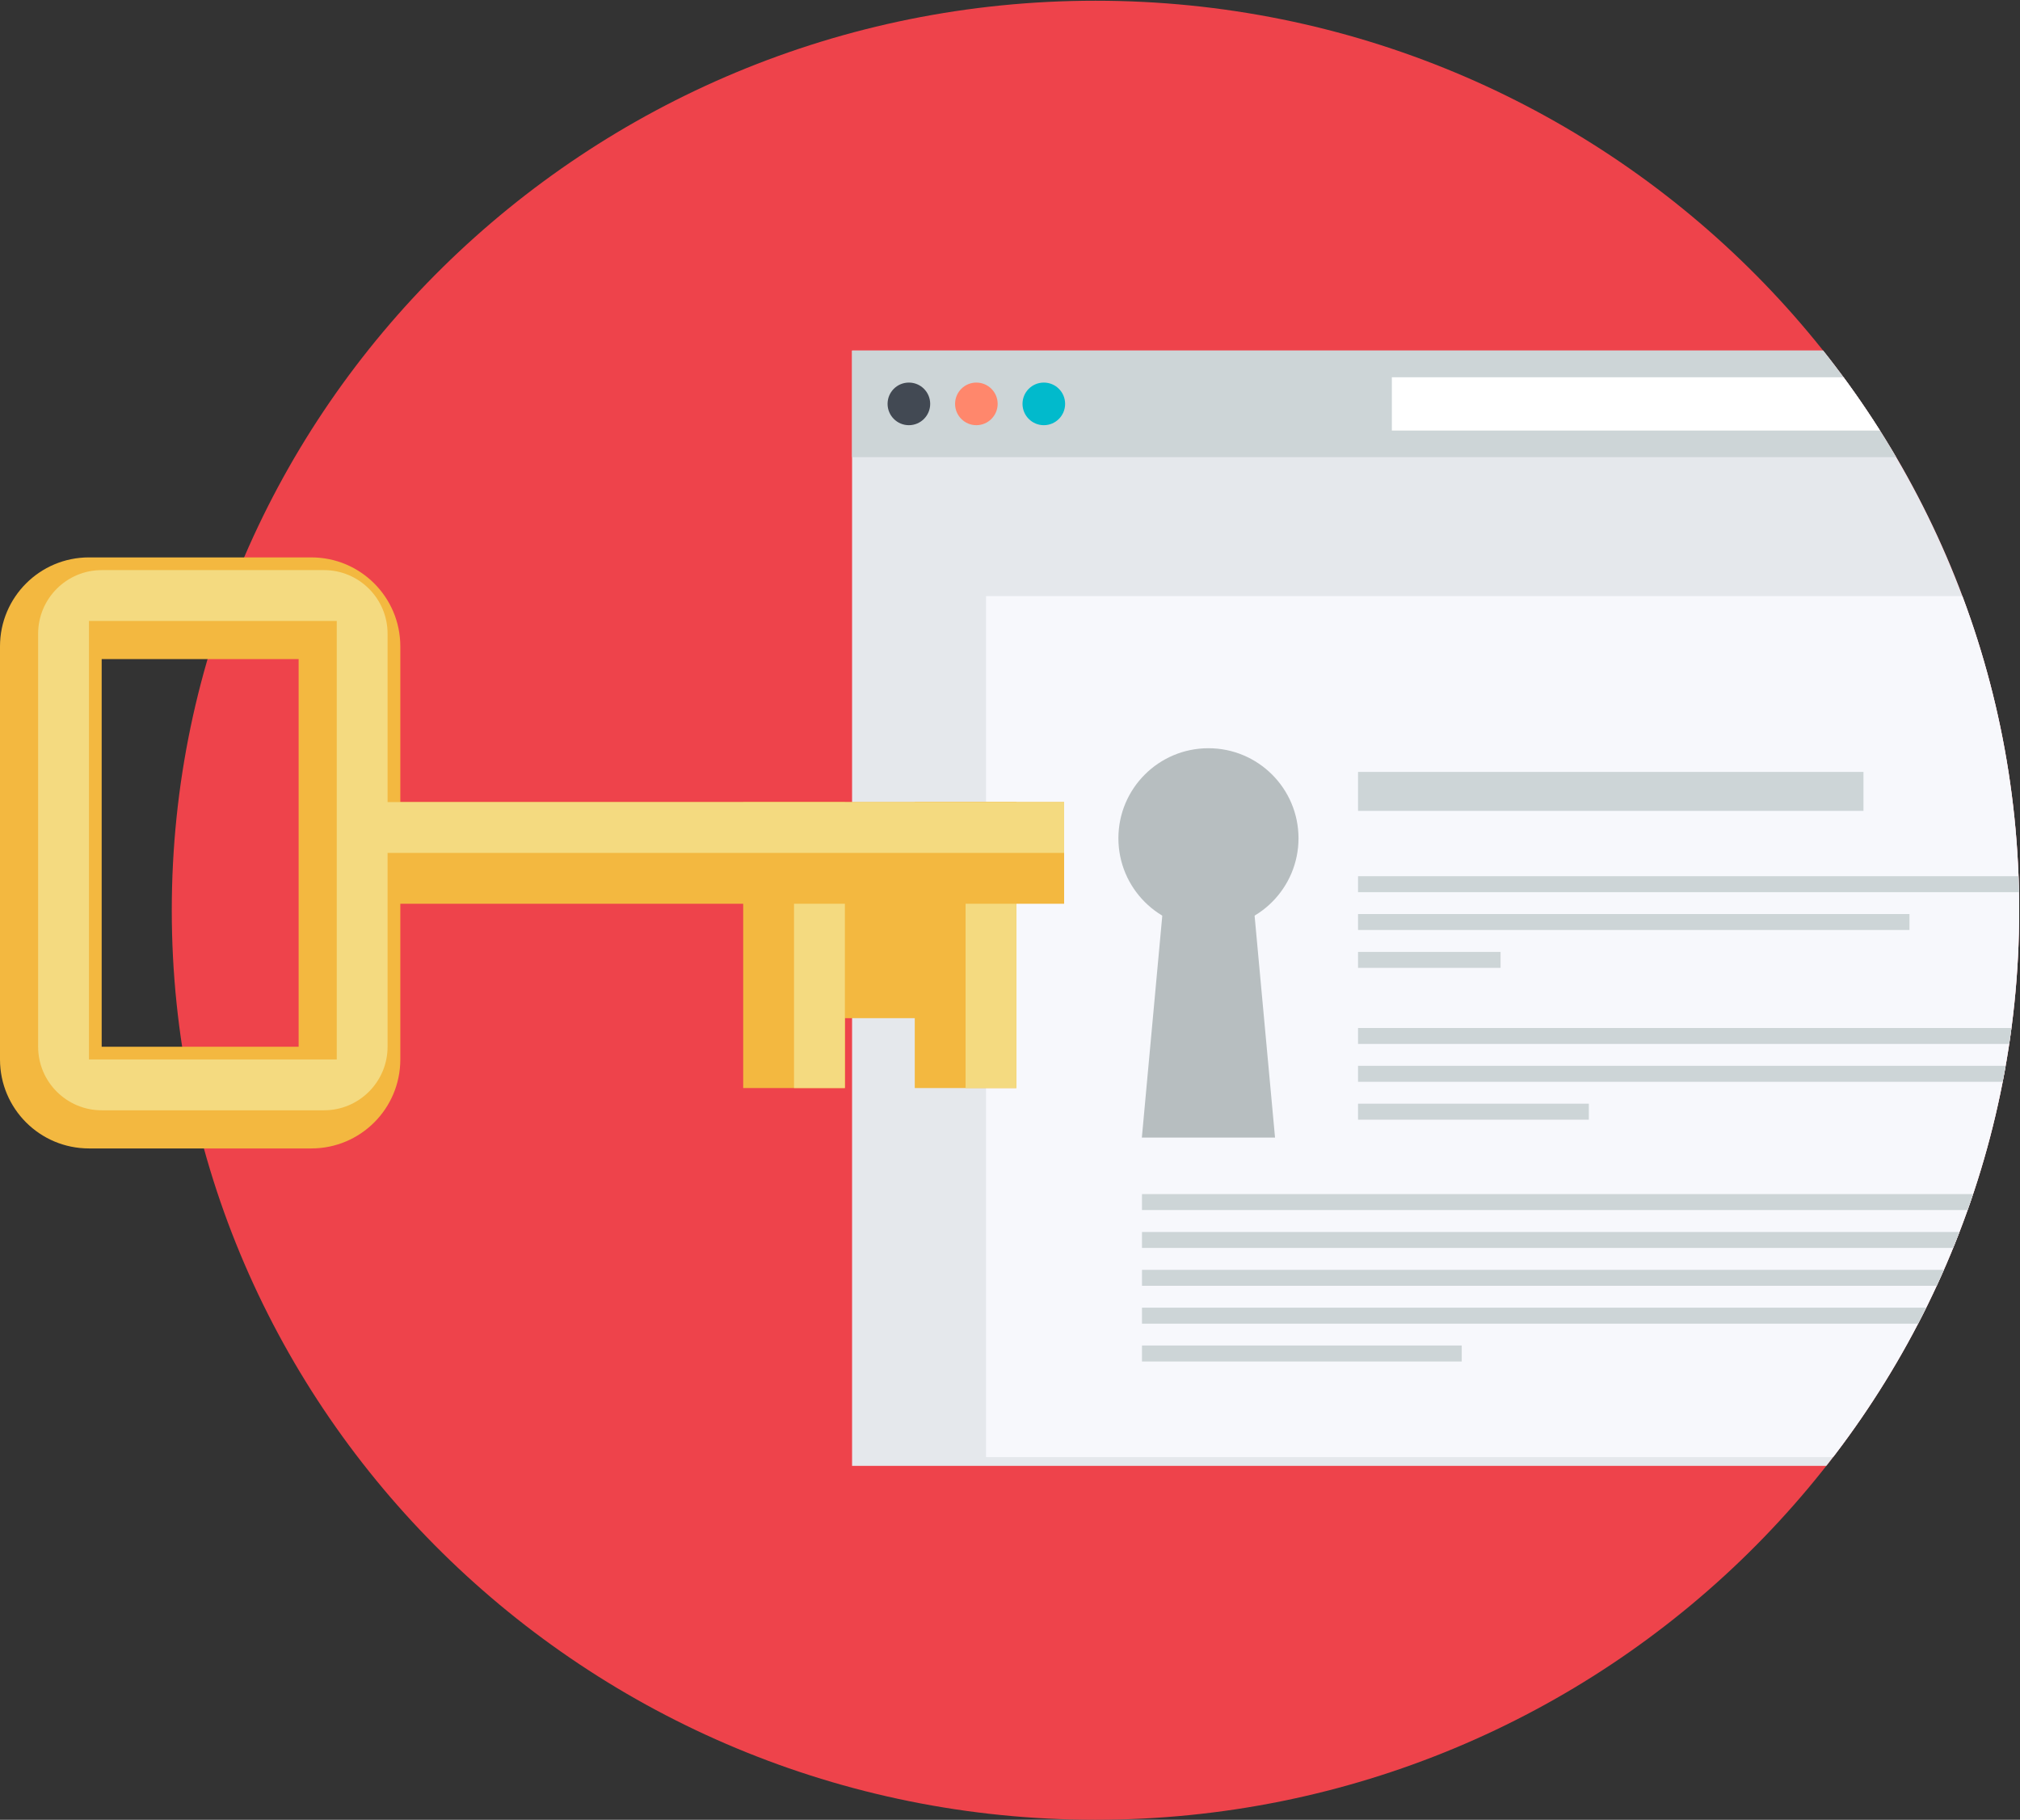 <?xml version="1.0" encoding="UTF-8" standalone="no"?>
<!-- Created with Inkscape (http://www.inkscape.org/) -->

<svg
   xmlns:dc="http://purl.org/dc/elements/1.1/"
   xmlns:cc="http://creativecommons.org/ns#"
   xmlns:rdf="http://www.w3.org/1999/02/22-rdf-syntax-ns#"
   xmlns:svg="http://www.w3.org/2000/svg"
   xmlns="http://www.w3.org/2000/svg"
   xmlns:sodipodi="http://sodipodi.sourceforge.net/DTD/sodipodi-0.dtd"
   xmlns:inkscape="http://www.inkscape.org/namespaces/inkscape"
   id="svg3596"
   version="1.1"
   inkscape:version="0.91 r13725"
   xml:space="preserve"
   width="115.468"
   height="104"
   viewBox="0 0 115.468 104"
   sodipodi:docname="key.svg"><rect x="0" y="0" width="115.468" height="104" fill="#333333" stroke="none"/><defs
     id="defs3600"><clipPath
       clipPathUnits="userSpaceOnUse"
       id="clipPath3610"><path
         d="m 0,104.35 134.056,0 L 134.056,0 0,0 0,104.35 Z"
         id="path3612"
         inkscape:connector-curvature="0" /></clipPath><clipPath
       clipPathUnits="userSpaceOnUse"
       id="clipPath3622"><path
         d="M 62.856,104.35 C 33.632,104.35 9.857,80.944 9.857,52.175 l 0,0 C 9.857,23.405 33.632,0 62.856,0 l 0,0 c 29.225,0 53,23.405 53,52.175 l 0,0 c 0,28.769 -23.775,52.175 -53,52.175 z"
         id="path3624"
         inkscape:connector-curvature="0" /></clipPath><clipPath
       clipPathUnits="userSpaceOnUse"
       id="clipPath3682"><path
         d="m 0,104.35 134.056,0 L 134.056,0 0,0 0,104.35 Z"
         id="path3684"
         inkscape:connector-curvature="0" /></clipPath></defs><sodipodi:namedview
     pagecolor="#ffffff"
     bordercolor="#666666"
     borderopacity="1"
     objecttolerance="10"
     gridtolerance="10"
     guidetolerance="10"
     inkscape:pageopacity="0"
     inkscape:pageshadow="2"
     inkscape:window-width="781"
     inkscape:window-height="480"
     id="namedview3598"
     showgrid="false"
     inkscape:zoom="1.8092956"
     inkscape:cx="83.785"
     inkscape:cy="65.218748"
     inkscape:window-x="32"
     inkscape:window-y="9"
     inkscape:window-maximized="0"
     inkscape:current-layer="g3604"
     fit-margin-top="0"
     fit-margin-left="0"
     fit-margin-right="0"
     fit-margin-bottom="0" /><g
     id="g3604"
     inkscape:groupmode="layer"
     inkscape:label="key"
     transform="matrix(1.25,0,0,-1.25,0,104)"><g
       id="g3606"
       transform="scale(0.797,0.797)"><g
         id="g3608"
         clip-path="url(#clipPath3610)"><g
           id="g3614"
           transform="translate(62.856,0)"><path
             d="m 0,0 c -29.225,0 -53,23.405 -53,52.175 0,28.769 23.775,52.175 53,52.175 29.225,0 53,-23.406 53,-52.175 C 53,23.405 29.225,0 0,0"
             style="fill:#ee434b;fill-opacity:1;fill-rule:nonzero;stroke:none"
             id="path3616"
             inkscape:connector-curvature="0" /></g></g></g><g
       id="g3618"
       transform="scale(0.797,0.797)"><g
         id="g3620"
         clip-path="url(#clipPath3622)"><path
           d="m 134.056,20.303 -85.166,0 0,63.976 85.166,0 0,-63.976 z"
           style="fill:#e5e8ec;fill-opacity:1;fill-rule:nonzero;stroke:none"
           id="path3626"
           inkscape:connector-curvature="0" /><path
           d="m 134.056,78.167 -85.166,0 0,6.112 85.166,0 0,-6.112 z"
           style="fill:#cdd5d7;fill-opacity:1;fill-rule:nonzero;stroke:none"
           id="path3628"
           inkscape:connector-curvature="0" /><path
           d="m 130.39,79.694 -50.529,0 0,3.056 50.529,0 0,-3.056 z"
           style="fill:#ffffff;fill-opacity:1;fill-rule:nonzero;stroke:none"
           id="path3630"
           inkscape:connector-curvature="0" /><g
           id="g3632"
           transform="translate(53.372,81.223)"><path
             d="m 0,0 c 0,-0.674 -0.547,-1.223 -1.223,-1.223 -0.675,0 -1.222,0.549 -1.222,1.223 0,0.677 0.547,1.222 1.222,1.222 C -0.547,1.222 0,0.677 0,0"
             style="fill:#424953;fill-opacity:1;fill-rule:nonzero;stroke:none"
             id="path3634"
             inkscape:connector-curvature="0" /></g><g
           id="g3636"
           transform="translate(57.243,81.223)"><path
             d="m 0,0 c 0,-0.674 -0.548,-1.223 -1.223,-1.223 -0.673,0 -1.22,0.549 -1.22,1.223 0,0.677 0.547,1.222 1.22,1.222 C -0.548,1.222 0,0.677 0,0"
             style="fill:#ff876c;fill-opacity:1;fill-rule:nonzero;stroke:none"
             id="path3638"
             inkscape:connector-curvature="0" /></g><g
           id="g3640"
           transform="translate(61.114,81.223)"><path
             d="m 0,0 c 0,-0.674 -0.547,-1.223 -1.223,-1.223 -0.673,0 -1.222,0.549 -1.222,1.223 0,0.677 0.549,1.222 1.222,1.222 C -0.547,1.222 0,0.677 0,0"
             style="fill:#01bacc;fill-opacity:1;fill-rule:nonzero;stroke:none"
             id="path3642"
             inkscape:connector-curvature="0" /></g><path
           d="m 126.853,20.803 -70.277,0 0,49.392 70.277,0 0,-49.392 z"
           style="fill:#f7f8fc;fill-opacity:1;fill-rule:nonzero;stroke:none"
           id="path3644"
           inkscape:connector-curvature="0" /><g
           id="g3646"
           transform="translate(74.505,56.303)"><path
             d="m 0,0 c 0,-2.854 -2.314,-5.167 -5.168,-5.167 -2.853,0 -5.166,2.313 -5.166,5.167 0,2.854 2.313,5.166 5.166,5.166 C -2.314,5.166 0,2.854 0,0"
             style="fill:#b7bec0;fill-opacity:1;fill-rule:nonzero;stroke:none"
             id="path3648"
             inkscape:connector-curvature="0" /></g><g
           id="g3650"
           transform="translate(65.517,39.135)"><path
             d="m 0,0 3.82,0 3.821,0 -1.505,16.333 -4.632,0 L 0,0 Z"
             style="fill:#b7bec0;fill-opacity:1;fill-rule:nonzero;stroke:none"
             id="path3652"
             inkscape:connector-curvature="0" /></g><path
           d="m 106.921,57.875 -29,0 0,2.234 29,0 0,-2.234 z"
           style="fill:#cdd5d7;fill-opacity:1;fill-rule:nonzero;stroke:none"
           id="path3654"
           inkscape:connector-curvature="0" /><path
           d="m 86.099,48.868 -8.178,0 0,0.917 8.178,0 0,-0.917 z"
           style="fill:#cdd5d7;fill-opacity:1;fill-rule:nonzero;stroke:none"
           id="path3656"
           inkscape:connector-curvature="0" /><path
           d="m 117.243,44.504 -39.322,0 0,0.917 39.322,0 0,-0.917 z"
           style="fill:#cdd5d7;fill-opacity:1;fill-rule:nonzero;stroke:none"
           id="path3658"
           inkscape:connector-curvature="0" /><path
           d="m 118.568,42.332 -40.647,0 0,0.918 40.647,0 0,-0.918 z"
           style="fill:#cdd5d7;fill-opacity:1;fill-rule:nonzero;stroke:none"
           id="path3660"
           inkscape:connector-curvature="0" /><path
           d="m 91.163,40.161 -13.242,0 0,0.917 13.242,0 0,-0.917 z"
           style="fill:#cdd5d7;fill-opacity:1;fill-rule:nonzero;stroke:none"
           id="path3662"
           inkscape:connector-curvature="0" /><path
           d="m 118.568,34.976 -53.044,0 0,0.916 53.044,0 0,-0.916 z"
           style="fill:#cdd5d7;fill-opacity:1;fill-rule:nonzero;stroke:none"
           id="path3664"
           inkscape:connector-curvature="0" /><path
           d="m 118.568,32.803 -53.044,0 0,0.916 53.044,0 0,-0.916 z"
           style="fill:#cdd5d7;fill-opacity:1;fill-rule:nonzero;stroke:none"
           id="path3666"
           inkscape:connector-curvature="0" /><path
           d="m 116.802,30.63 -51.277,0 0,0.917 51.277,0 0,-0.917 z"
           style="fill:#cdd5d7;fill-opacity:1;fill-rule:nonzero;stroke:none"
           id="path3668"
           inkscape:connector-curvature="0" /><path
           d="m 118.128,28.458 -52.604,0 0,0.917 52.604,0 0,-0.917 z"
           style="fill:#cdd5d7;fill-opacity:1;fill-rule:nonzero;stroke:none"
           id="path3670"
           inkscape:connector-curvature="0" /><path
           d="m 83.87,26.287 -18.346,0 0,0.918 18.346,0 0,-0.918 z"
           style="fill:#cdd5d7;fill-opacity:1;fill-rule:nonzero;stroke:none"
           id="path3672"
           inkscape:connector-curvature="0" /><path
           d="m 118.568,53.212 -40.647,0 0,0.916 40.647,0 0,-0.916 z"
           style="fill:#cdd5d7;fill-opacity:1;fill-rule:nonzero;stroke:none"
           id="path3674"
           inkscape:connector-curvature="0" /><path
           d="m 109.56,51.041 -31.639,0 0,0.917 31.639,0 0,-0.917 z"
           style="fill:#cdd5d7;fill-opacity:1;fill-rule:nonzero;stroke:none"
           id="path3676"
           inkscape:connector-curvature="0" /></g></g><g
       id="g3678"
       transform="scale(0.797,0.797)"><g
         id="g3680"
         clip-path="url(#clipPath3682)"><path
           d="m 48.477,41.975 -5.834,0 0,16.405 5.834,0 0,-16.405 z"
           style="fill:#f3b840;fill-opacity:1;fill-rule:nonzero;stroke:none"
           id="path3686"
           inkscape:connector-curvature="0" /><path
           d="m 61.057,52.547 -40.455,0 0,5.833 40.455,0 0,-5.833 z"
           style="fill:#f3b840;fill-opacity:1;fill-rule:nonzero;stroke:none"
           id="path3688"
           inkscape:connector-curvature="0" /><path
           d="m 58.319,45.984 -12.761,0 0,11.21 12.761,0 0,-11.21 z"
           style="fill:#f3b840;fill-opacity:1;fill-rule:nonzero;stroke:none"
           id="path3690"
           inkscape:connector-curvature="0" /><path
           d="m 5.834,44.344 11.301,0 0,22.237 -11.301,0 0,-22.237 z m -0.729,28.072 12.76,0 c 2.819,0 5.104,-2.286 5.104,-5.104 l 0,-23.697 c 0,-2.819 -2.285,-5.104 -5.104,-5.104 l -12.76,0 C 2.285,38.511 0,40.796 0,43.615 l 0,23.697 c 0,2.818 2.285,5.104 5.105,5.104"
           style="fill:#f3b840;fill-opacity:1;fill-rule:nonzero;stroke:none"
           id="path3692"
           inkscape:connector-curvature="0" /><path
           d="m 19.322,43.615 -14.217,0 0,25.155 14.217,0 0,-25.155 z m -0.728,-2.916 c 2.01,0 3.644,1.635 3.644,3.645 l 0,23.697 c 0,2.01 -1.634,3.646 -3.644,3.646 l -12.76,0 c -2.01,0 -3.646,-1.636 -3.646,-3.646 l 0,-23.697 c 0,-2.01 1.636,-3.645 3.646,-3.645 l 12.76,0 z"
           style="fill:#f4da80;fill-opacity:1;fill-rule:nonzero;stroke:none"
           id="path3694"
           inkscape:connector-curvature="0" /><path
           d="m 58.319,41.975 -5.832,0 0,16.405 5.832,0 0,-16.405 z"
           style="fill:#f3b840;fill-opacity:1;fill-rule:nonzero;stroke:none"
           id="path3696"
           inkscape:connector-curvature="0" /><path
           d="m 58.319,41.975 -2.916,0 0,10.572 2.916,0 0,-10.572 z"
           style="fill:#f4da80;fill-opacity:1;fill-rule:nonzero;stroke:none"
           id="path3698"
           inkscape:connector-curvature="0" /><path
           d="m 48.477,41.975 -2.918,0 0,10.572 2.918,0 0,-10.572 z"
           style="fill:#f4da80;fill-opacity:1;fill-rule:nonzero;stroke:none"
           id="path3700"
           inkscape:connector-curvature="0" /><path
           d="m 61.057,55.464 -40.455,0 0,2.916 40.455,0 0,-2.916 z"
           style="fill:#f4da80;fill-opacity:1;fill-rule:nonzero;stroke:none"
           id="path3702"
           inkscape:connector-curvature="0" /></g></g></g></svg>
